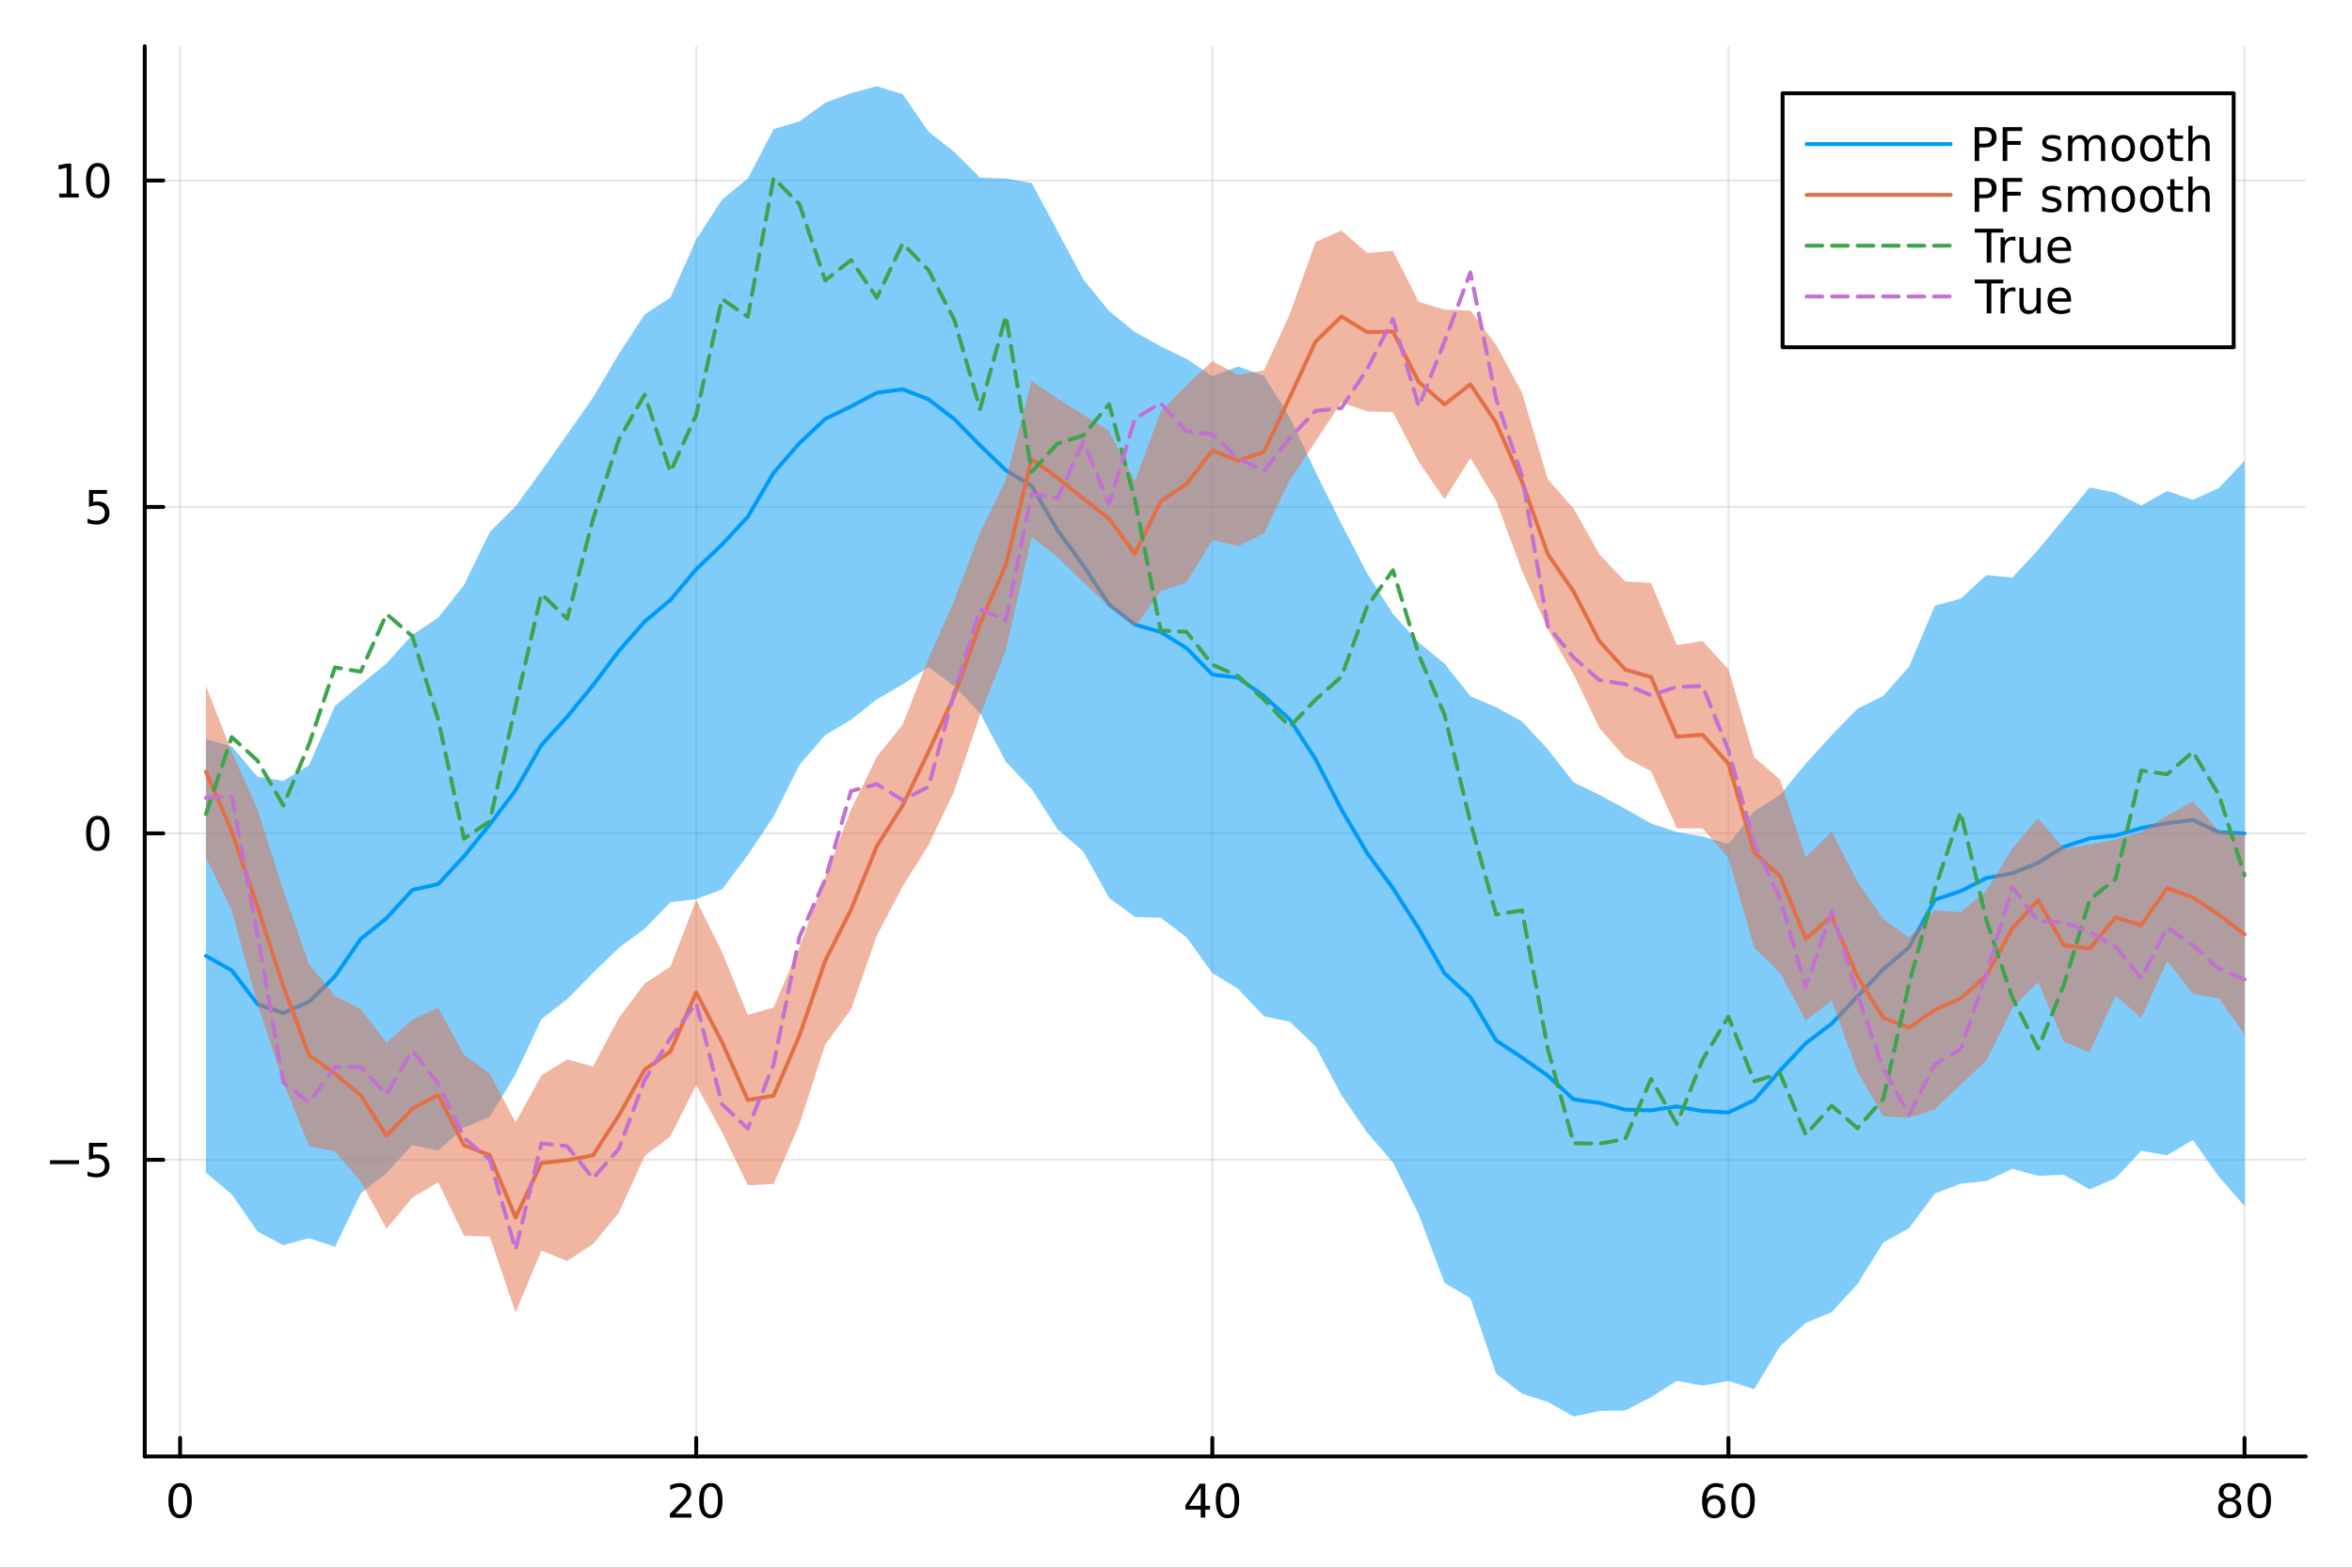 <?xml version="1.0" encoding="utf-8"?>
<svg xmlns="http://www.w3.org/2000/svg" xmlns:xlink="http://www.w3.org/1999/xlink" width="600" height="400" viewBox="0 0 2400 1600">
<rect x="0" y="0" width="2400" height="1600" fill="#333333" stroke="none"/>
<defs>
  <clipPath id="clip940">
    <rect x="0" y="0" width="2400" height="1600"/>
  </clipPath>
</defs>
<path clip-path="url(#clip940)" d="M0 1600 L2400 1600 L2400 0 L0 0  Z" fill="#ffffff" fill-rule="evenodd" fill-opacity="1"/>
<defs>
  <clipPath id="clip941">
    <rect x="480" y="0" width="1681" height="1600"/>
  </clipPath>
</defs>
<path clip-path="url(#clip940)" d="M147.709 1486.45 L2352.76 1486.45 L2352.76 47.244 L147.709 47.244  Z" fill="#ffffff" fill-rule="evenodd" fill-opacity="1"/>
<defs>
  <clipPath id="clip942">
    <rect x="147" y="47" width="2206" height="1440"/>
  </clipPath>
</defs>
<polyline clip-path="url(#clip942)" style="stroke:#000000; stroke-linecap:round; stroke-linejoin:round; stroke-width:2; stroke-opacity:0.1; fill:none" points="183.784,1486.45 183.784,47.244 "/>
<polyline clip-path="url(#clip942)" style="stroke:#000000; stroke-linecap:round; stroke-linejoin:round; stroke-width:2; stroke-opacity:0.1; fill:none" points="710.425,1486.45 710.425,47.244 "/>
<polyline clip-path="url(#clip942)" style="stroke:#000000; stroke-linecap:round; stroke-linejoin:round; stroke-width:2; stroke-opacity:0.1; fill:none" points="1237.07,1486.45 1237.07,47.244 "/>
<polyline clip-path="url(#clip942)" style="stroke:#000000; stroke-linecap:round; stroke-linejoin:round; stroke-width:2; stroke-opacity:0.1; fill:none" points="1763.71,1486.45 1763.71,47.244 "/>
<polyline clip-path="url(#clip942)" style="stroke:#000000; stroke-linecap:round; stroke-linejoin:round; stroke-width:2; stroke-opacity:0.1; fill:none" points="2290.35,1486.45 2290.35,47.244 "/>
<polyline clip-path="url(#clip942)" style="stroke:#000000; stroke-linecap:round; stroke-linejoin:round; stroke-width:2; stroke-opacity:0.1; fill:none" points="147.709,1183.7 2352.76,1183.7 "/>
<polyline clip-path="url(#clip942)" style="stroke:#000000; stroke-linecap:round; stroke-linejoin:round; stroke-width:2; stroke-opacity:0.1; fill:none" points="147.709,850.551 2352.76,850.551 "/>
<polyline clip-path="url(#clip942)" style="stroke:#000000; stroke-linecap:round; stroke-linejoin:round; stroke-width:2; stroke-opacity:0.1; fill:none" points="147.709,517.399 2352.76,517.399 "/>
<polyline clip-path="url(#clip942)" style="stroke:#000000; stroke-linecap:round; stroke-linejoin:round; stroke-width:2; stroke-opacity:0.1; fill:none" points="147.709,184.246 2352.76,184.246 "/>
<polyline clip-path="url(#clip940)" style="stroke:#000000; stroke-linecap:round; stroke-linejoin:round; stroke-width:4; stroke-opacity:1; fill:none" points="147.709,1486.45 2352.76,1486.45 "/>
<polyline clip-path="url(#clip940)" style="stroke:#000000; stroke-linecap:round; stroke-linejoin:round; stroke-width:4; stroke-opacity:1; fill:none" points="183.784,1486.45 183.784,1467.55 "/>
<polyline clip-path="url(#clip940)" style="stroke:#000000; stroke-linecap:round; stroke-linejoin:round; stroke-width:4; stroke-opacity:1; fill:none" points="710.425,1486.45 710.425,1467.55 "/>
<polyline clip-path="url(#clip940)" style="stroke:#000000; stroke-linecap:round; stroke-linejoin:round; stroke-width:4; stroke-opacity:1; fill:none" points="1237.07,1486.45 1237.07,1467.55 "/>
<polyline clip-path="url(#clip940)" style="stroke:#000000; stroke-linecap:round; stroke-linejoin:round; stroke-width:4; stroke-opacity:1; fill:none" points="1763.71,1486.45 1763.71,1467.55 "/>
<polyline clip-path="url(#clip940)" style="stroke:#000000; stroke-linecap:round; stroke-linejoin:round; stroke-width:4; stroke-opacity:1; fill:none" points="2290.35,1486.45 2290.35,1467.55 "/>
<path clip-path="url(#clip940)" d="M183.784 1517.37 Q180.173 1517.37 178.345 1520.93 Q176.539 1524.47 176.539 1531.6 Q176.539 1538.71 178.345 1542.27 Q180.173 1545.82 183.784 1545.82 Q187.419 1545.82 189.224 1542.27 Q191.053 1538.71 191.053 1531.6 Q191.053 1524.47 189.224 1520.93 Q187.419 1517.37 183.784 1517.37 M183.784 1513.66 Q189.594 1513.66 192.65 1518.27 Q195.729 1522.85 195.729 1531.6 Q195.729 1540.33 192.65 1544.94 Q189.594 1549.52 183.784 1549.52 Q177.974 1549.52 174.895 1544.94 Q171.84 1540.33 171.84 1531.6 Q171.84 1522.85 174.895 1518.27 Q177.974 1513.66 183.784 1513.66 Z" fill="#000000" fill-rule="nonzero" fill-opacity="1" /><path clip-path="url(#clip940)" d="M689.199 1544.91 L705.518 1544.91 L705.518 1548.85 L683.574 1548.85 L683.574 1544.91 Q686.236 1542.16 690.819 1537.53 Q695.426 1532.88 696.606 1531.53 Q698.851 1529.01 699.731 1527.27 Q700.634 1525.51 700.634 1523.82 Q700.634 1521.07 698.689 1519.33 Q696.768 1517.6 693.666 1517.6 Q691.467 1517.6 689.014 1518.36 Q686.583 1519.13 683.805 1520.68 L683.805 1515.95 Q686.629 1514.82 689.083 1514.24 Q691.537 1513.66 693.574 1513.66 Q698.944 1513.66 702.138 1516.35 Q705.333 1519.03 705.333 1523.52 Q705.333 1525.65 704.523 1527.57 Q703.736 1529.47 701.629 1532.07 Q701.051 1532.74 697.949 1535.95 Q694.847 1539.15 689.199 1544.91 Z" fill="#000000" fill-rule="nonzero" fill-opacity="1" /><path clip-path="url(#clip940)" d="M725.333 1517.37 Q721.722 1517.37 719.893 1520.93 Q718.087 1524.47 718.087 1531.6 Q718.087 1538.71 719.893 1542.27 Q721.722 1545.82 725.333 1545.82 Q728.967 1545.82 730.773 1542.27 Q732.601 1538.71 732.601 1531.6 Q732.601 1524.47 730.773 1520.93 Q728.967 1517.37 725.333 1517.37 M725.333 1513.66 Q731.143 1513.66 734.198 1518.27 Q737.277 1522.85 737.277 1531.6 Q737.277 1540.33 734.198 1544.94 Q731.143 1549.52 725.333 1549.52 Q719.523 1549.52 716.444 1544.94 Q713.388 1540.33 713.388 1531.6 Q713.388 1522.85 716.444 1518.27 Q719.523 1513.66 725.333 1513.66 Z" fill="#000000" fill-rule="nonzero" fill-opacity="1" /><path clip-path="url(#clip940)" d="M1225.24 1518.36 L1213.43 1536.81 L1225.24 1536.81 L1225.24 1518.36 M1224.01 1514.29 L1229.89 1514.29 L1229.89 1536.81 L1234.82 1536.81 L1234.82 1540.7 L1229.89 1540.7 L1229.89 1548.85 L1225.24 1548.85 L1225.24 1540.7 L1209.64 1540.7 L1209.64 1536.19 L1224.01 1514.29 Z" fill="#000000" fill-rule="nonzero" fill-opacity="1" /><path clip-path="url(#clip940)" d="M1252.55 1517.37 Q1248.94 1517.37 1247.11 1520.93 Q1245.31 1524.47 1245.31 1531.6 Q1245.31 1538.71 1247.11 1542.27 Q1248.94 1545.82 1252.55 1545.82 Q1256.19 1545.82 1257.99 1542.27 Q1259.82 1538.71 1259.82 1531.6 Q1259.82 1524.47 1257.99 1520.93 Q1256.19 1517.37 1252.55 1517.37 M1252.55 1513.66 Q1258.36 1513.66 1261.42 1518.27 Q1264.5 1522.85 1264.5 1531.6 Q1264.5 1540.33 1261.42 1544.94 Q1258.36 1549.52 1252.55 1549.52 Q1246.74 1549.52 1243.66 1544.94 Q1240.61 1540.33 1240.61 1531.6 Q1240.61 1522.85 1243.66 1518.27 Q1246.74 1513.66 1252.55 1513.66 Z" fill="#000000" fill-rule="nonzero" fill-opacity="1" /><path clip-path="url(#clip940)" d="M1749.11 1529.7 Q1745.96 1529.7 1744.11 1531.86 Q1742.28 1534.01 1742.28 1537.76 Q1742.28 1541.49 1744.11 1543.66 Q1745.96 1545.82 1749.11 1545.82 Q1752.26 1545.82 1754.09 1543.66 Q1755.94 1541.49 1755.94 1537.76 Q1755.94 1534.01 1754.09 1531.86 Q1752.26 1529.7 1749.11 1529.7 M1758.4 1515.05 L1758.4 1519.31 Q1756.64 1518.48 1754.83 1518.04 Q1753.05 1517.6 1751.29 1517.6 Q1746.66 1517.6 1744.21 1520.72 Q1741.78 1523.85 1741.43 1530.17 Q1742.79 1528.15 1744.85 1527.09 Q1746.91 1526 1749.39 1526 Q1754.6 1526 1757.61 1529.17 Q1760.64 1532.32 1760.64 1537.76 Q1760.64 1543.08 1757.49 1546.3 Q1754.34 1549.52 1749.11 1549.52 Q1743.12 1549.52 1739.95 1544.94 Q1736.78 1540.33 1736.78 1531.6 Q1736.78 1523.41 1740.66 1518.55 Q1744.55 1513.66 1751.1 1513.66 Q1752.86 1513.66 1754.65 1514.01 Q1756.45 1514.36 1758.4 1515.05 Z" fill="#000000" fill-rule="nonzero" fill-opacity="1" /><path clip-path="url(#clip940)" d="M1778.7 1517.37 Q1775.09 1517.37 1773.26 1520.93 Q1771.45 1524.47 1771.45 1531.6 Q1771.45 1538.71 1773.26 1542.27 Q1775.09 1545.82 1778.7 1545.82 Q1782.33 1545.82 1784.14 1542.27 Q1785.96 1538.71 1785.96 1531.6 Q1785.96 1524.47 1784.14 1520.93 Q1782.33 1517.37 1778.7 1517.37 M1778.7 1513.66 Q1784.51 1513.66 1787.56 1518.27 Q1790.64 1522.85 1790.64 1531.6 Q1790.64 1540.33 1787.56 1544.94 Q1784.51 1549.52 1778.7 1549.52 Q1772.89 1549.52 1769.81 1544.94 Q1766.75 1540.33 1766.75 1531.6 Q1766.75 1522.85 1769.81 1518.27 Q1772.89 1513.66 1778.7 1513.66 Z" fill="#000000" fill-rule="nonzero" fill-opacity="1" /><path clip-path="url(#clip940)" d="M2275.22 1532.44 Q2271.89 1532.44 2269.97 1534.22 Q2268.07 1536 2268.07 1539.13 Q2268.07 1542.25 2269.97 1544.03 Q2271.89 1545.82 2275.22 1545.82 Q2278.56 1545.82 2280.48 1544.03 Q2282.4 1542.23 2282.4 1539.13 Q2282.4 1536 2280.48 1534.22 Q2278.58 1532.44 2275.22 1532.44 M2270.55 1530.45 Q2267.54 1529.7 2265.85 1527.64 Q2264.18 1525.58 2264.18 1522.62 Q2264.18 1518.48 2267.12 1516.07 Q2270.08 1513.66 2275.22 1513.66 Q2280.38 1513.66 2283.32 1516.07 Q2286.26 1518.48 2286.26 1522.62 Q2286.26 1525.58 2284.57 1527.64 Q2282.91 1529.7 2279.92 1530.45 Q2283.3 1531.23 2285.18 1533.52 Q2287.07 1535.82 2287.07 1539.13 Q2287.07 1544.15 2283.99 1546.83 Q2280.94 1549.52 2275.22 1549.52 Q2269.5 1549.52 2266.43 1546.83 Q2263.37 1544.15 2263.37 1539.13 Q2263.37 1535.82 2265.27 1533.52 Q2267.17 1531.23 2270.55 1530.45 M2268.83 1523.06 Q2268.83 1525.75 2270.5 1527.25 Q2272.19 1528.76 2275.22 1528.76 Q2278.23 1528.76 2279.92 1527.25 Q2281.63 1525.75 2281.63 1523.06 Q2281.63 1520.38 2279.92 1518.87 Q2278.23 1517.37 2275.22 1517.37 Q2272.19 1517.37 2270.5 1518.87 Q2268.83 1520.38 2268.83 1523.06 Z" fill="#000000" fill-rule="nonzero" fill-opacity="1" /><path clip-path="url(#clip940)" d="M2305.38 1517.37 Q2301.77 1517.37 2299.94 1520.93 Q2298.14 1524.47 2298.14 1531.6 Q2298.14 1538.71 2299.94 1542.27 Q2301.77 1545.82 2305.38 1545.82 Q2309.02 1545.82 2310.82 1542.27 Q2312.65 1538.71 2312.65 1531.6 Q2312.65 1524.47 2310.82 1520.93 Q2309.02 1517.37 2305.38 1517.37 M2305.38 1513.66 Q2311.19 1513.66 2314.25 1518.27 Q2317.33 1522.85 2317.33 1531.6 Q2317.33 1540.33 2314.25 1544.94 Q2311.19 1549.52 2305.38 1549.52 Q2299.57 1549.52 2296.49 1544.94 Q2293.44 1540.33 2293.44 1531.6 Q2293.44 1522.85 2296.49 1518.27 Q2299.57 1513.66 2305.38 1513.66 Z" fill="#000000" fill-rule="nonzero" fill-opacity="1" /><polyline clip-path="url(#clip940)" style="stroke:#000000; stroke-linecap:round; stroke-linejoin:round; stroke-width:4; stroke-opacity:1; fill:none" points="147.709,1486.45 147.709,47.244 "/>
<polyline clip-path="url(#clip940)" style="stroke:#000000; stroke-linecap:round; stroke-linejoin:round; stroke-width:4; stroke-opacity:1; fill:none" points="147.709,1183.7 166.607,1183.7 "/>
<polyline clip-path="url(#clip940)" style="stroke:#000000; stroke-linecap:round; stroke-linejoin:round; stroke-width:4; stroke-opacity:1; fill:none" points="147.709,850.551 166.607,850.551 "/>
<polyline clip-path="url(#clip940)" style="stroke:#000000; stroke-linecap:round; stroke-linejoin:round; stroke-width:4; stroke-opacity:1; fill:none" points="147.709,517.399 166.607,517.399 "/>
<polyline clip-path="url(#clip940)" style="stroke:#000000; stroke-linecap:round; stroke-linejoin:round; stroke-width:4; stroke-opacity:1; fill:none" points="147.709,184.246 166.607,184.246 "/>
<path clip-path="url(#clip940)" d="M50.992 1184.15 L80.668 1184.15 L80.668 1188.09 L50.992 1188.09 L50.992 1184.15 Z" fill="#000000" fill-rule="nonzero" fill-opacity="1" /><path clip-path="url(#clip940)" d="M90.807 1166.42 L109.163 1166.42 L109.163 1170.36 L95.089 1170.36 L95.089 1178.83 Q96.108 1178.48 97.126 1178.32 Q98.145 1178.14 99.163 1178.14 Q104.95 1178.14 108.33 1181.31 Q111.709 1184.48 111.709 1189.89 Q111.709 1195.47 108.237 1198.58 Q104.765 1201.65 98.446 1201.65 Q96.27 1201.65 94.001 1201.28 Q91.756 1200.91 89.348 1200.17 L89.348 1195.47 Q91.432 1196.61 93.654 1197.16 Q95.876 1197.72 98.353 1197.72 Q102.358 1197.72 104.696 1195.61 Q107.033 1193.51 107.033 1189.89 Q107.033 1186.28 104.696 1184.18 Q102.358 1182.07 98.353 1182.07 Q96.478 1182.07 94.603 1182.49 Q92.751 1182.9 90.807 1183.78 L90.807 1166.42 Z" fill="#000000" fill-rule="nonzero" fill-opacity="1" /><path clip-path="url(#clip940)" d="M99.765 836.349 Q96.154 836.349 94.325 839.914 Q92.52 843.456 92.52 850.585 Q92.52 857.692 94.325 861.257 Q96.154 864.798 99.765 864.798 Q103.399 864.798 105.205 861.257 Q107.033 857.692 107.033 850.585 Q107.033 843.456 105.205 839.914 Q103.399 836.349 99.765 836.349 M99.765 832.646 Q105.575 832.646 108.631 837.252 Q111.709 841.835 111.709 850.585 Q111.709 859.312 108.631 863.919 Q105.575 868.502 99.765 868.502 Q93.955 868.502 90.876 863.919 Q87.821 859.312 87.821 850.585 Q87.821 841.835 90.876 837.252 Q93.955 832.646 99.765 832.646 Z" fill="#000000" fill-rule="nonzero" fill-opacity="1" /><path clip-path="url(#clip940)" d="M90.807 500.119 L109.163 500.119 L109.163 504.054 L95.089 504.054 L95.089 512.526 Q96.108 512.179 97.126 512.017 Q98.145 511.831 99.163 511.831 Q104.95 511.831 108.33 515.003 Q111.709 518.174 111.709 523.591 Q111.709 529.169 108.237 532.271 Q104.765 535.35 98.446 535.35 Q96.27 535.35 94.001 534.98 Q91.756 534.609 89.348 533.868 L89.348 529.169 Q91.432 530.304 93.654 530.859 Q95.876 531.415 98.353 531.415 Q102.358 531.415 104.696 529.308 Q107.033 527.202 107.033 523.591 Q107.033 519.98 104.696 517.873 Q102.358 515.767 98.353 515.767 Q96.478 515.767 94.603 516.183 Q92.751 516.6 90.807 517.48 L90.807 500.119 Z" fill="#000000" fill-rule="nonzero" fill-opacity="1" /><path clip-path="url(#clip940)" d="M60.413 197.591 L68.052 197.591 L68.052 171.226 L59.742 172.892 L59.742 168.633 L68.006 166.966 L72.682 166.966 L72.682 197.591 L80.321 197.591 L80.321 201.526 L60.413 201.526 L60.413 197.591 Z" fill="#000000" fill-rule="nonzero" fill-opacity="1" /><path clip-path="url(#clip940)" d="M99.765 170.045 Q96.154 170.045 94.325 173.61 Q92.52 177.152 92.52 184.281 Q92.52 191.388 94.325 194.952 Q96.154 198.494 99.765 198.494 Q103.399 198.494 105.205 194.952 Q107.033 191.388 107.033 184.281 Q107.033 177.152 105.205 173.61 Q103.399 170.045 99.765 170.045 M99.765 166.341 Q105.575 166.341 108.631 170.948 Q111.709 175.531 111.709 184.281 Q111.709 193.008 108.631 197.614 Q105.575 202.198 99.765 202.198 Q93.955 202.198 90.876 197.614 Q87.821 193.008 87.821 184.281 Q87.821 175.531 90.876 170.948 Q93.955 166.341 99.765 166.341 Z" fill="#000000" fill-rule="nonzero" fill-opacity="1" /><path clip-path="url(#clip942)" d="M210.116 1196.8 L236.448 1218.98 L262.78 1256.91 L289.113 1270.86 L315.445 1263.64 L341.777 1272.57 L368.109 1218.09 L394.441 1197.23 L420.773 1168.55 L447.105 1174.3 L473.437 1150.86 L499.769 1139.85 L526.101 1096.38 L552.433 1040.2 L578.765 1019.76 L605.097 992.958 L631.429 967.423 L657.761 947.899 L684.093 920.813 L710.425 917.621 L736.758 907.732 L763.09 872.66 L789.422 833.301 L815.754 780.624 L842.086 750.232 L868.418 734.514 L894.75 713.736 L921.082 698.505 L947.414 680.816 L973.746 700.381 L1000.08 727.836 L1026.41 777.574 L1052.74 805.223 L1079.07 846.28 L1105.41 869.106 L1131.74 916.458 L1158.07 935.845 L1184.4 936.656 L1210.73 956.664 L1237.07 993.075 L1263.4 1009.4 L1289.73 1037.25 L1316.06 1042.81 L1342.39 1067.94 L1368.73 1117.59 L1395.06 1155.98 L1421.39 1186.45 L1447.72 1239.62 L1474.06 1309.48 L1500.39 1324.87 L1526.72 1402.07 L1553.05 1422.42 L1579.38 1430.86 L1605.72 1445.72 L1632.05 1440.07 L1658.38 1439.55 L1684.71 1425.98 L1711.04 1409.32 L1737.38 1414.2 L1763.71 1409.38 L1790.04 1417.85 L1816.37 1374 L1842.7 1350.14 L1869.04 1339.21 L1895.37 1310.5 L1921.7 1268.11 L1948.03 1253.36 L1974.36 1218.15 L2000.7 1208.07 L2027.03 1205.32 L2053.36 1192.91 L2079.69 1200.03 L2106.02 1199.1 L2132.36 1213.9 L2158.69 1202.51 L2185.02 1174.55 L2211.35 1179.05 L2237.68 1163.52 L2264.02 1200.75 L2290.35 1230.99 L2290.35 470.19 L2264.02 498.153 L2237.68 510.111 L2211.35 501.081 L2185.02 515.819 L2158.69 502.996 L2132.36 497.388 L2106.02 529.289 L2079.69 561.173 L2053.36 589.609 L2027.03 586.868 L2000.7 610.962 L1974.36 618.187 L1948.03 680.323 L1921.7 710.224 L1895.37 723.329 L1869.04 750.329 L1842.7 779.258 L1816.37 811.289 L1790.04 827.683 L1763.71 861.465 L1737.38 853.709 L1711.04 849.225 L1684.71 840.426 L1658.38 825.488 L1632.05 811.323 L1605.72 798.364 L1579.38 764.683 L1553.05 736.346 L1526.72 721.807 L1500.39 710.497 L1474.06 677.387 L1447.72 655.736 L1421.39 626.634 L1395.06 585.139 L1368.73 534.56 L1342.39 481.723 L1316.06 425.777 L1289.73 383.662 L1263.4 373.998 L1237.07 383.757 L1210.73 366.333 L1184.4 353.444 L1158.07 338.926 L1131.74 317.397 L1105.41 285.121 L1079.07 235.853 L1052.74 186.733 L1026.41 182.309 L1000.08 181.288 L973.746 155.074 L947.414 134.342 L921.082 96.146 L894.75 87.976 L868.418 95.067 L842.086 104.797 L815.754 123.866 L789.422 131.766 L763.09 182.159 L736.758 203.683 L710.425 244.294 L684.093 303.726 L657.761 320.927 L631.429 361.306 L605.097 405.709 L578.765 443.269 L552.433 480.646 L526.101 516.738 L499.769 543.054 L473.437 597.149 L447.105 630.428 L420.773 647.917 L394.441 677.048 L368.109 698.548 L341.777 720.441 L315.445 780.91 L289.113 796.985 L262.78 792.838 L236.448 761.787 L210.116 754.407  Z" fill="#009af9" fill-rule="evenodd" fill-opacity="0.5"/>
<polyline clip-path="url(#clip942)" style="stroke:#009af9; stroke-linecap:round; stroke-linejoin:round; stroke-width:4; stroke-opacity:1; fill:none" points="210.116,975.604 236.448,990.382 262.78,1024.87 289.113,1033.92 315.445,1022.28 341.777,996.508 368.109,958.32 394.441,937.141 420.773,908.234 447.105,902.363 473.437,874.005 499.769,841.453 526.101,806.558 552.433,760.422 578.765,731.517 605.097,699.333 631.429,664.364 657.761,634.413 684.093,612.269 710.425,580.958 736.758,555.707 763.09,527.41 789.422,482.533 815.754,452.245 842.086,427.515 868.418,414.79 894.75,400.856 921.082,397.326 947.414,407.579 973.746,427.727 1000.08,454.562 1026.41,479.942 1052.74,495.978 1079.07,541.067 1105.41,577.113 1131.74,616.928 1158.07,637.386 1184.4,645.05 1210.73,661.498 1237.07,688.416 1263.4,691.697 1289.73,710.454 1316.06,734.293 1342.39,774.829 1368.73,826.073 1395.06,870.56 1421.39,906.542 1447.72,947.676 1474.06,993.435 1500.39,1017.68 1526.72,1061.94 1553.05,1079.38 1579.38,1097.77 1605.72,1122.04 1632.05,1125.7 1658.38,1132.52 1684.71,1133.2 1711.04,1129.27 1737.38,1133.95 1763.71,1135.42 1790.04,1122.77 1816.37,1092.65 1842.7,1064.7 1869.04,1044.77 1895.37,1016.92 1921.7,989.167 1948.03,966.844 1974.36,918.168 2000.7,909.518 2027.03,896.097 2053.36,891.261 2079.69,880.599 2106.02,864.195 2132.36,855.642 2158.69,852.754 2185.02,845.182 2211.35,840.068 2237.68,836.816 2264.02,849.449 2290.35,850.591 "/>
<path clip-path="url(#clip942)" d="M210.116 874.925 L236.448 929.346 L262.78 1025.06 L289.113 1104.65 L315.445 1169.75 L341.777 1175 L368.109 1205.99 L394.441 1254.03 L420.773 1222.36 L447.105 1206.65 L473.437 1261.17 L499.769 1262.15 L526.101 1339.54 L552.433 1276.44 L578.765 1287.01 L605.097 1269.62 L631.429 1237.78 L657.761 1179.85 L684.093 1159.88 L710.425 1107.38 L736.758 1155.57 L763.09 1209.67 L789.422 1208.39 L815.754 1147.19 L842.086 1066.12 L868.418 1030.24 L894.75 954.774 L921.082 904.67 L947.414 862.642 L973.746 807.391 L1000.08 729.545 L1026.41 663.376 L1052.74 548.002 L1079.07 568.579 L1105.41 594.507 L1131.74 618.848 L1158.07 639.651 L1184.4 603.428 L1210.73 594.523 L1237.07 551.028 L1263.4 557.553 L1289.73 544.534 L1316.06 490.263 L1342.39 450.563 L1368.73 410.636 L1395.06 419.888 L1421.39 420.683 L1447.72 471.504 L1474.06 509.625 L1500.39 467.432 L1526.72 511.256 L1553.05 582.51 L1579.38 642.077 L1605.72 688.418 L1632.05 743.023 L1658.38 773.24 L1684.71 787.058 L1711.04 845.334 L1737.38 845.459 L1763.71 875.672 L1790.04 967.366 L1816.37 992.817 L1842.7 1041.48 L1869.04 1021.28 L1895.37 1093.67 L1921.7 1139.4 L1948.03 1140.84 L1974.36 1132.2 L2000.7 1106.96 L2027.03 1082.35 L2053.36 1028.93 L2079.69 1002.45 L2106.02 1063.26 L2132.36 1074.17 L2158.69 1016.15 L2185.02 1039.2 L2211.35 980.546 L2237.68 1014.31 L2264.02 1018.9 L2290.35 1055.69 L2290.35 851.53 L2264.02 847.992 L2237.68 817.69 L2211.35 832.215 L2185.02 849.159 L2158.69 856.628 L2132.36 861.971 L2106.02 866.244 L2079.69 835.168 L2053.36 865.939 L2027.03 908.94 L2000.7 931.014 L1974.36 929.038 L1948.03 956.887 L1921.7 938.043 L1895.37 899.81 L1869.04 848.683 L1842.7 875.027 L1816.37 795.754 L1790.04 772.876 L1763.71 683.221 L1737.38 654.32 L1711.04 658.372 L1684.71 594.842 L1658.38 593.571 L1632.05 565.729 L1605.72 519.039 L1579.38 489.05 L1553.05 400.661 L1526.72 352.157 L1500.39 316.996 L1474.06 315.953 L1447.72 308.153 L1421.39 256.062 L1395.06 258.164 L1368.73 235.321 L1342.39 246.92 L1316.06 320.796 L1289.73 377.932 L1263.4 382.744 L1237.07 368.445 L1210.73 393.044 L1184.4 419.866 L1158.07 491.163 L1131.74 439.864 L1105.41 423.179 L1079.07 406.706 L1052.74 388.819 L1026.41 489.429 L1000.08 543.522 L973.746 612.56 L947.414 672.031 L921.082 739.506 L894.75 772.333 L868.418 826.175 L842.086 895.037 L815.754 966.516 L789.422 1028.14 L763.09 1035.85 L736.758 971.636 L710.425 918.468 L684.093 986.566 L657.761 1003.79 L631.429 1039.12 L605.097 1088.61 L578.765 1081.2 L552.433 1097.6 L526.101 1145.57 L499.769 1095.85 L473.437 1076.58 L447.105 1028.48 L420.773 1040.62 L394.441 1064.19 L368.109 1029.72 L341.777 1016.59 L315.445 984.16 L289.113 908.68 L262.78 825.957 L236.448 767.579 L210.116 700  Z" fill="#e26f46" fill-rule="evenodd" fill-opacity="0.5"/>
<polyline clip-path="url(#clip942)" style="stroke:#e26f46; stroke-linecap:round; stroke-linejoin:round; stroke-width:4; stroke-opacity:1; fill:none" points="210.116,787.463 236.448,848.462 262.78,925.51 289.113,1006.67 315.445,1076.95 341.777,1095.79 368.109,1117.86 394.441,1159.11 420.773,1131.49 447.105,1117.56 473.437,1168.87 499.769,1179 526.101,1242.56 552.433,1187.02 578.765,1184.1 605.097,1179.12 631.429,1138.45 657.761,1091.82 684.093,1073.22 710.425,1012.92 736.758,1063.6 763.09,1122.76 789.422,1118.27 815.754,1056.86 842.086,980.577 868.418,928.205 894.75,863.554 921.082,822.088 947.414,767.337 973.746,709.976 1000.08,636.534 1026.41,576.402 1052.74,468.411 1079.07,487.643 1105.41,508.843 1131.74,529.356 1158.07,565.407 1184.4,511.647 1210.73,493.783 1237.07,459.737 1263.4,470.148 1289.73,461.233 1316.06,405.53 1342.39,348.742 1368.73,322.978 1395.06,339.026 1421.39,338.372 1447.72,389.829 1474.06,412.789 1500.39,392.214 1526.72,431.706 1553.05,491.585 1579.38,565.563 1605.72,603.729 1632.05,654.376 1658.38,683.405 1684.71,690.95 1711.04,751.853 1737.38,749.889 1763.71,779.447 1790.04,870.121 1816.37,894.286 1842.7,958.254 1869.04,934.982 1895.37,996.742 1921.7,1038.72 1948.03,1048.86 1974.36,1030.62 2000.7,1018.99 2027.03,995.645 2053.36,947.435 2079.69,918.81 2106.02,964.754 2132.36,968.07 2158.69,936.388 2185.02,944.178 2211.35,906.381 2237.68,915.999 2264.02,933.446 2290.35,953.608 "/>
<polyline clip-path="url(#clip942)" style="stroke:#3da44d; stroke-linecap:round; stroke-linejoin:round; stroke-width:4; stroke-opacity:1; fill:none" stroke-dasharray="16, 10" points="210.116,830.868 236.448,752.291 262.78,776.329 289.113,822.07 315.445,759.318 341.777,681.228 368.109,685.49 394.441,626.609 420.773,649.422 447.105,734.261 473.437,856.013 499.769,838.162 526.101,720.384 552.433,606.029 578.765,631.54 605.097,530.082 631.429,448.731 657.761,402.771 684.093,481.633 710.425,423.307 736.758,305.153 763.09,323.344 789.422,181.709 815.754,208.457 842.086,286.275 868.418,265.446 894.75,303.86 921.082,248.479 947.414,275.554 973.746,326.368 1000.08,417.383 1026.41,322.264 1052.74,481.447 1079.07,452.704 1105.41,444.432 1131.74,412.466 1158.07,510.08 1184.4,643.538 1210.73,644.819 1237.07,678.343 1263.4,689.965 1289.73,714.039 1316.06,741.624 1342.39,714.069 1368.73,690.741 1395.06,618.845 1421.39,581.953 1447.72,668.231 1474.06,729.533 1500.39,839.056 1526.72,933.449 1553.05,929.098 1579.38,1070.46 1605.72,1166.74 1632.05,1167.22 1658.38,1162.53 1684.71,1101.11 1711.04,1147.24 1737.38,1081.44 1763.71,1037.68 1790.04,1103.63 1816.37,1095.49 1842.7,1158.05 1869.04,1128.39 1895.37,1151.42 1921.7,1121.55 1948.03,1004.24 1974.36,907.33 2000.7,828.747 2027.03,939.63 2053.36,1018.15 2079.69,1070.25 2106.02,1005.02 2132.36,918.243 2158.69,897.077 2185.02,786.365 2211.35,790.2 2237.68,767.291 2264.02,811 2290.35,893.318 "/>
<polyline clip-path="url(#clip942)" style="stroke:#c271d2; stroke-linecap:round; stroke-linejoin:round; stroke-width:4; stroke-opacity:1; fill:none" stroke-dasharray="16, 10" points="210.116,814.315 236.448,812.271 262.78,954.547 289.113,1104.73 315.445,1125.15 341.777,1089.26 368.109,1089.22 394.441,1116.76 420.773,1072.34 447.105,1105.77 473.437,1161.29 499.769,1183.58 526.101,1275.43 552.433,1166.9 578.765,1169.83 605.097,1202.66 631.429,1172.57 657.761,1102.26 684.093,1059.48 710.425,1023.6 736.758,1127.01 763.09,1151.84 789.422,1086.14 815.754,956.23 842.086,897.503 868.418,807.304 894.75,800.267 921.082,816.601 947.414,802.983 973.746,706.922 1000.08,621.804 1026.41,632.783 1052.74,504.055 1079.07,508.608 1105.41,450.478 1131.74,514.413 1158.07,427.341 1184.4,411.332 1210.73,440.367 1237.07,443.146 1263.4,467.767 1289.73,480.556 1316.06,447.151 1342.39,419.376 1368.73,416.466 1395.06,376.78 1421.39,325.584 1447.72,414.86 1474.06,348.443 1500.39,278.041 1526.72,407.363 1553.05,485.633 1579.38,639.052 1605.72,670.979 1632.05,694.116 1658.38,698.309 1684.71,709.604 1711.04,701.06 1737.38,700.082 1763.71,765.788 1790.04,860.657 1816.37,917.109 1842.7,1007.88 1869.04,930.119 1895.37,1014.88 1921.7,1090.51 1948.03,1137.94 1974.36,1086.02 2000.7,1070.87 2027.03,994.129 2053.36,905.336 2079.69,940.245 2106.02,941.233 2132.36,951.168 2158.69,966.075 2185.02,998.399 2211.35,946.458 2237.68,964.599 2264.02,988.614 2290.35,999.548 "/>
<path clip-path="url(#clip940)" d="M1818.98 354.418 L2279.25 354.418 L2279.25 95.218 L1818.98 95.218  Z" fill="#ffffff" fill-rule="evenodd" fill-opacity="1"/>
<polyline clip-path="url(#clip940)" style="stroke:#000000; stroke-linecap:round; stroke-linejoin:round; stroke-width:4; stroke-opacity:1; fill:none" points="1818.98,354.418 2279.25,354.418 2279.25,95.218 1818.98,95.218 1818.98,354.418 "/>
<polyline clip-path="url(#clip940)" style="stroke:#009af9; stroke-linecap:round; stroke-linejoin:round; stroke-width:4; stroke-opacity:1; fill:none" points="1843.48,147.058 1990.49,147.058 "/>
<path clip-path="url(#clip940)" d="M2019.66 133.62 L2019.66 146.606 L2025.54 146.606 Q2028.81 146.606 2030.59 144.916 Q2032.37 143.227 2032.37 140.102 Q2032.37 137 2030.59 135.31 Q2028.81 133.62 2025.54 133.62 L2019.66 133.62 M2014.99 129.778 L2025.54 129.778 Q2031.35 129.778 2034.32 132.416 Q2037.3 135.032 2037.3 140.102 Q2037.3 145.217 2034.32 147.833 Q2031.35 150.449 2025.54 150.449 L2019.66 150.449 L2019.66 164.338 L2014.99 164.338 L2014.99 129.778 Z" fill="#000000" fill-rule="nonzero" fill-opacity="1" /><path clip-path="url(#clip940)" d="M2043.57 129.778 L2063.44 129.778 L2063.44 133.713 L2048.25 133.713 L2048.25 143.898 L2061.95 143.898 L2061.95 147.833 L2048.25 147.833 L2048.25 164.338 L2043.57 164.338 L2043.57 129.778 Z" fill="#000000" fill-rule="nonzero" fill-opacity="1" /><path clip-path="url(#clip940)" d="M2102.25 139.176 L2102.25 143.203 Q2100.45 142.277 2098.5 141.815 Q2096.56 141.352 2094.48 141.352 Q2091.31 141.352 2089.71 142.324 Q2088.13 143.296 2088.13 145.24 Q2088.13 146.722 2089.27 147.578 Q2090.4 148.412 2093.83 149.176 L2095.29 149.5 Q2099.82 150.472 2101.72 152.254 Q2103.64 154.014 2103.64 157.185 Q2103.64 160.796 2100.77 162.902 Q2097.93 165.009 2092.93 165.009 Q2090.84 165.009 2088.57 164.592 Q2086.33 164.199 2083.83 163.388 L2083.83 158.99 Q2086.19 160.217 2088.48 160.842 Q2090.77 161.444 2093.02 161.444 Q2096.03 161.444 2097.65 160.426 Q2099.27 159.384 2099.27 157.509 Q2099.27 155.773 2098.09 154.847 Q2096.93 153.921 2092.97 153.064 L2091.49 152.717 Q2087.53 151.884 2085.77 150.171 Q2084.01 148.435 2084.01 145.426 Q2084.01 141.768 2086.61 139.778 Q2089.2 137.787 2093.97 137.787 Q2096.33 137.787 2098.41 138.134 Q2100.5 138.481 2102.25 139.176 Z" fill="#000000" fill-rule="nonzero" fill-opacity="1" /><path clip-path="url(#clip940)" d="M2130.61 143.389 Q2132.21 140.518 2134.43 139.153 Q2136.65 137.787 2139.66 137.787 Q2143.71 137.787 2145.91 140.634 Q2148.11 143.458 2148.11 148.689 L2148.11 164.338 L2143.83 164.338 L2143.83 148.828 Q2143.83 145.102 2142.51 143.296 Q2141.19 141.49 2138.48 141.49 Q2135.17 141.49 2133.25 143.69 Q2131.33 145.889 2131.33 149.685 L2131.33 164.338 L2127.05 164.338 L2127.05 148.828 Q2127.05 145.078 2125.73 143.296 Q2124.41 141.49 2121.65 141.49 Q2118.39 141.49 2116.47 143.713 Q2114.55 145.912 2114.55 149.685 L2114.55 164.338 L2110.26 164.338 L2110.26 138.412 L2114.55 138.412 L2114.55 142.44 Q2116 140.055 2118.04 138.921 Q2120.08 137.787 2122.88 137.787 Q2125.7 137.787 2127.67 139.222 Q2129.66 140.657 2130.61 143.389 Z" fill="#000000" fill-rule="nonzero" fill-opacity="1" /><path clip-path="url(#clip940)" d="M2166.65 141.398 Q2163.23 141.398 2161.24 144.083 Q2159.25 146.745 2159.25 151.398 Q2159.25 156.051 2161.21 158.736 Q2163.2 161.398 2166.65 161.398 Q2170.06 161.398 2172.05 158.713 Q2174.04 156.027 2174.04 151.398 Q2174.04 146.791 2172.05 144.106 Q2170.06 141.398 2166.65 141.398 M2166.65 137.787 Q2172.21 137.787 2175.38 141.398 Q2178.55 145.009 2178.55 151.398 Q2178.55 157.764 2175.38 161.398 Q2172.21 165.009 2166.65 165.009 Q2161.07 165.009 2157.9 161.398 Q2154.75 157.764 2154.75 151.398 Q2154.75 145.009 2157.9 141.398 Q2161.07 137.787 2166.65 137.787 Z" fill="#000000" fill-rule="nonzero" fill-opacity="1" /><path clip-path="url(#clip940)" d="M2195.66 141.398 Q2192.23 141.398 2190.24 144.083 Q2188.25 146.745 2188.25 151.398 Q2188.25 156.051 2190.22 158.736 Q2192.21 161.398 2195.66 161.398 Q2199.06 161.398 2201.05 158.713 Q2203.04 156.027 2203.04 151.398 Q2203.04 146.791 2201.05 144.106 Q2199.06 141.398 2195.66 141.398 M2195.66 137.787 Q2201.21 137.787 2204.38 141.398 Q2207.56 145.009 2207.56 151.398 Q2207.56 157.764 2204.38 161.398 Q2201.21 165.009 2195.66 165.009 Q2190.08 165.009 2186.91 161.398 Q2183.76 157.764 2183.76 151.398 Q2183.76 145.009 2186.91 141.398 Q2190.08 137.787 2195.66 137.787 Z" fill="#000000" fill-rule="nonzero" fill-opacity="1" /><path clip-path="url(#clip940)" d="M2218.83 131.051 L2218.83 138.412 L2227.6 138.412 L2227.6 141.722 L2218.83 141.722 L2218.83 155.796 Q2218.83 158.967 2219.68 159.87 Q2220.56 160.773 2223.23 160.773 L2227.6 160.773 L2227.6 164.338 L2223.23 164.338 Q2218.3 164.338 2216.42 162.509 Q2214.55 160.657 2214.55 155.796 L2214.55 141.722 L2211.42 141.722 L2211.42 138.412 L2214.55 138.412 L2214.55 131.051 L2218.83 131.051 Z" fill="#000000" fill-rule="nonzero" fill-opacity="1" /><path clip-path="url(#clip940)" d="M2254.75 148.689 L2254.75 164.338 L2250.49 164.338 L2250.49 148.828 Q2250.49 145.148 2249.06 143.319 Q2247.62 141.49 2244.75 141.49 Q2241.3 141.49 2239.31 143.69 Q2237.32 145.889 2237.32 149.685 L2237.32 164.338 L2233.04 164.338 L2233.04 128.319 L2237.32 128.319 L2237.32 142.44 Q2238.85 140.102 2240.91 138.944 Q2242.99 137.787 2245.7 137.787 Q2250.17 137.787 2252.46 140.565 Q2254.75 143.319 2254.75 148.689 Z" fill="#000000" fill-rule="nonzero" fill-opacity="1" /><polyline clip-path="url(#clip940)" style="stroke:#e26f46; stroke-linecap:round; stroke-linejoin:round; stroke-width:4; stroke-opacity:1; fill:none" points="1843.48,198.898 1990.49,198.898 "/>
<path clip-path="url(#clip940)" d="M2019.66 185.46 L2019.66 198.446 L2025.54 198.446 Q2028.81 198.446 2030.59 196.756 Q2032.37 195.067 2032.37 191.942 Q2032.37 188.84 2030.59 187.15 Q2028.81 185.46 2025.54 185.46 L2019.66 185.46 M2014.99 181.618 L2025.54 181.618 Q2031.35 181.618 2034.32 184.256 Q2037.3 186.872 2037.3 191.942 Q2037.3 197.057 2034.32 199.673 Q2031.35 202.289 2025.54 202.289 L2019.66 202.289 L2019.66 216.178 L2014.99 216.178 L2014.99 181.618 Z" fill="#000000" fill-rule="nonzero" fill-opacity="1" /><path clip-path="url(#clip940)" d="M2043.57 181.618 L2063.44 181.618 L2063.44 185.553 L2048.25 185.553 L2048.25 195.738 L2061.95 195.738 L2061.95 199.673 L2048.25 199.673 L2048.25 216.178 L2043.57 216.178 L2043.57 181.618 Z" fill="#000000" fill-rule="nonzero" fill-opacity="1" /><path clip-path="url(#clip940)" d="M2102.25 191.016 L2102.25 195.043 Q2100.45 194.117 2098.5 193.655 Q2096.56 193.192 2094.48 193.192 Q2091.31 193.192 2089.71 194.164 Q2088.13 195.136 2088.13 197.08 Q2088.13 198.562 2089.27 199.418 Q2090.4 200.252 2093.83 201.016 L2095.29 201.34 Q2099.82 202.312 2101.72 204.094 Q2103.64 205.854 2103.64 209.025 Q2103.64 212.636 2100.77 214.742 Q2097.93 216.849 2092.93 216.849 Q2090.84 216.849 2088.57 216.432 Q2086.33 216.039 2083.83 215.228 L2083.83 210.83 Q2086.19 212.057 2088.48 212.682 Q2090.77 213.284 2093.02 213.284 Q2096.03 213.284 2097.65 212.266 Q2099.27 211.224 2099.27 209.349 Q2099.27 207.613 2098.09 206.687 Q2096.93 205.761 2092.97 204.904 L2091.49 204.557 Q2087.53 203.724 2085.77 202.011 Q2084.01 200.275 2084.01 197.266 Q2084.01 193.608 2086.61 191.618 Q2089.2 189.627 2093.97 189.627 Q2096.33 189.627 2098.41 189.974 Q2100.5 190.321 2102.25 191.016 Z" fill="#000000" fill-rule="nonzero" fill-opacity="1" /><path clip-path="url(#clip940)" d="M2130.61 195.229 Q2132.21 192.358 2134.43 190.993 Q2136.65 189.627 2139.66 189.627 Q2143.71 189.627 2145.91 192.474 Q2148.11 195.298 2148.11 200.529 L2148.11 216.178 L2143.83 216.178 L2143.83 200.668 Q2143.83 196.942 2142.51 195.136 Q2141.19 193.33 2138.48 193.33 Q2135.17 193.33 2133.25 195.53 Q2131.33 197.729 2131.33 201.525 L2131.33 216.178 L2127.05 216.178 L2127.05 200.668 Q2127.05 196.918 2125.73 195.136 Q2124.41 193.33 2121.65 193.33 Q2118.39 193.33 2116.47 195.553 Q2114.55 197.752 2114.55 201.525 L2114.55 216.178 L2110.26 216.178 L2110.26 190.252 L2114.55 190.252 L2114.55 194.28 Q2116 191.895 2118.04 190.761 Q2120.08 189.627 2122.88 189.627 Q2125.7 189.627 2127.67 191.062 Q2129.66 192.497 2130.61 195.229 Z" fill="#000000" fill-rule="nonzero" fill-opacity="1" /><path clip-path="url(#clip940)" d="M2166.65 193.238 Q2163.23 193.238 2161.24 195.923 Q2159.25 198.585 2159.25 203.238 Q2159.25 207.891 2161.21 210.576 Q2163.2 213.238 2166.65 213.238 Q2170.06 213.238 2172.05 210.553 Q2174.04 207.867 2174.04 203.238 Q2174.04 198.631 2172.05 195.946 Q2170.06 193.238 2166.65 193.238 M2166.65 189.627 Q2172.21 189.627 2175.38 193.238 Q2178.55 196.849 2178.55 203.238 Q2178.55 209.604 2175.38 213.238 Q2172.21 216.849 2166.65 216.849 Q2161.07 216.849 2157.9 213.238 Q2154.75 209.604 2154.75 203.238 Q2154.75 196.849 2157.9 193.238 Q2161.07 189.627 2166.65 189.627 Z" fill="#000000" fill-rule="nonzero" fill-opacity="1" /><path clip-path="url(#clip940)" d="M2195.66 193.238 Q2192.23 193.238 2190.24 195.923 Q2188.25 198.585 2188.25 203.238 Q2188.25 207.891 2190.22 210.576 Q2192.21 213.238 2195.66 213.238 Q2199.06 213.238 2201.05 210.553 Q2203.04 207.867 2203.04 203.238 Q2203.04 198.631 2201.05 195.946 Q2199.06 193.238 2195.66 193.238 M2195.66 189.627 Q2201.21 189.627 2204.38 193.238 Q2207.56 196.849 2207.56 203.238 Q2207.56 209.604 2204.38 213.238 Q2201.21 216.849 2195.66 216.849 Q2190.08 216.849 2186.91 213.238 Q2183.76 209.604 2183.76 203.238 Q2183.76 196.849 2186.91 193.238 Q2190.08 189.627 2195.66 189.627 Z" fill="#000000" fill-rule="nonzero" fill-opacity="1" /><path clip-path="url(#clip940)" d="M2218.83 182.891 L2218.83 190.252 L2227.6 190.252 L2227.6 193.562 L2218.83 193.562 L2218.83 207.636 Q2218.83 210.807 2219.68 211.71 Q2220.56 212.613 2223.23 212.613 L2227.6 212.613 L2227.6 216.178 L2223.23 216.178 Q2218.3 216.178 2216.42 214.349 Q2214.55 212.497 2214.55 207.636 L2214.55 193.562 L2211.42 193.562 L2211.42 190.252 L2214.55 190.252 L2214.55 182.891 L2218.83 182.891 Z" fill="#000000" fill-rule="nonzero" fill-opacity="1" /><path clip-path="url(#clip940)" d="M2254.75 200.529 L2254.75 216.178 L2250.49 216.178 L2250.49 200.668 Q2250.49 196.988 2249.06 195.159 Q2247.62 193.33 2244.75 193.33 Q2241.3 193.33 2239.31 195.53 Q2237.32 197.729 2237.32 201.525 L2237.32 216.178 L2233.04 216.178 L2233.04 180.159 L2237.32 180.159 L2237.32 194.28 Q2238.85 191.942 2240.91 190.784 Q2242.99 189.627 2245.7 189.627 Q2250.17 189.627 2252.46 192.405 Q2254.75 195.159 2254.75 200.529 Z" fill="#000000" fill-rule="nonzero" fill-opacity="1" /><polyline clip-path="url(#clip940)" style="stroke:#3da44d; stroke-linecap:round; stroke-linejoin:round; stroke-width:4; stroke-opacity:1; fill:none" stroke-dasharray="16, 10" points="1843.48,250.738 1990.49,250.738 "/>
<path clip-path="url(#clip940)" d="M2014.99 233.458 L2044.22 233.458 L2044.22 237.393 L2031.95 237.393 L2031.95 268.018 L2027.26 268.018 L2027.26 237.393 L2014.99 237.393 L2014.99 233.458 Z" fill="#000000" fill-rule="nonzero" fill-opacity="1" /><path clip-path="url(#clip940)" d="M2056.61 246.073 Q2055.89 245.657 2055.03 245.471 Q2054.2 245.263 2053.18 245.263 Q2049.57 245.263 2047.63 247.624 Q2045.7 249.962 2045.7 254.36 L2045.7 268.018 L2041.42 268.018 L2041.42 242.092 L2045.7 242.092 L2045.7 246.12 Q2047.05 243.758 2049.2 242.624 Q2051.35 241.467 2054.43 241.467 Q2054.87 241.467 2055.4 241.536 Q2055.94 241.583 2056.58 241.698 L2056.61 246.073 Z" fill="#000000" fill-rule="nonzero" fill-opacity="1" /><path clip-path="url(#clip940)" d="M2060.63 257.786 L2060.63 242.092 L2064.89 242.092 L2064.89 257.624 Q2064.89 261.305 2066.33 263.156 Q2067.76 264.985 2070.63 264.985 Q2074.08 264.985 2076.07 262.786 Q2078.09 260.587 2078.09 256.791 L2078.09 242.092 L2082.35 242.092 L2082.35 268.018 L2078.09 268.018 L2078.09 264.036 Q2076.54 266.397 2074.48 267.555 Q2072.44 268.689 2069.73 268.689 Q2065.26 268.689 2062.95 265.911 Q2060.63 263.133 2060.63 257.786 M2071.35 241.467 L2071.35 241.467 Z" fill="#000000" fill-rule="nonzero" fill-opacity="1" /><path clip-path="url(#clip940)" d="M2113.3 253.99 L2113.3 256.073 L2093.71 256.073 Q2093.99 260.471 2096.35 262.786 Q2098.74 265.078 2102.97 265.078 Q2105.43 265.078 2107.72 264.476 Q2110.03 263.874 2112.3 262.67 L2112.3 266.698 Q2110.01 267.67 2107.6 268.18 Q2105.19 268.689 2102.72 268.689 Q2096.51 268.689 2092.88 265.078 Q2089.27 261.467 2089.27 255.309 Q2089.27 248.944 2092.69 245.217 Q2096.14 241.467 2101.98 241.467 Q2107.21 241.467 2110.24 244.846 Q2113.3 248.203 2113.3 253.99 M2109.04 252.74 Q2108.99 249.245 2107.07 247.161 Q2105.17 245.078 2102.02 245.078 Q2098.46 245.078 2096.31 247.092 Q2094.18 249.106 2093.85 252.763 L2109.04 252.74 Z" fill="#000000" fill-rule="nonzero" fill-opacity="1" /><polyline clip-path="url(#clip940)" style="stroke:#c271d2; stroke-linecap:round; stroke-linejoin:round; stroke-width:4; stroke-opacity:1; fill:none" stroke-dasharray="16, 10" points="1843.48,302.578 1990.49,302.578 "/>
<path clip-path="url(#clip940)" d="M2014.99 285.298 L2044.22 285.298 L2044.22 289.233 L2031.95 289.233 L2031.95 319.858 L2027.26 319.858 L2027.26 289.233 L2014.99 289.233 L2014.99 285.298 Z" fill="#000000" fill-rule="nonzero" fill-opacity="1" /><path clip-path="url(#clip940)" d="M2056.61 297.913 Q2055.89 297.497 2055.03 297.311 Q2054.2 297.103 2053.18 297.103 Q2049.57 297.103 2047.63 299.464 Q2045.7 301.802 2045.7 306.2 L2045.7 319.858 L2041.42 319.858 L2041.42 293.932 L2045.7 293.932 L2045.7 297.96 Q2047.05 295.598 2049.2 294.464 Q2051.35 293.307 2054.43 293.307 Q2054.87 293.307 2055.4 293.376 Q2055.94 293.423 2056.58 293.538 L2056.61 297.913 Z" fill="#000000" fill-rule="nonzero" fill-opacity="1" /><path clip-path="url(#clip940)" d="M2060.63 309.626 L2060.63 293.932 L2064.89 293.932 L2064.89 309.464 Q2064.89 313.145 2066.33 314.996 Q2067.76 316.825 2070.63 316.825 Q2074.08 316.825 2076.07 314.626 Q2078.09 312.427 2078.09 308.631 L2078.09 293.932 L2082.35 293.932 L2082.35 319.858 L2078.09 319.858 L2078.09 315.876 Q2076.54 318.237 2074.48 319.395 Q2072.44 320.529 2069.73 320.529 Q2065.26 320.529 2062.95 317.751 Q2060.63 314.973 2060.63 309.626 M2071.35 293.307 L2071.35 293.307 Z" fill="#000000" fill-rule="nonzero" fill-opacity="1" /><path clip-path="url(#clip940)" d="M2113.3 305.83 L2113.3 307.913 L2093.71 307.913 Q2093.99 312.311 2096.35 314.626 Q2098.74 316.918 2102.97 316.918 Q2105.43 316.918 2107.72 316.316 Q2110.03 315.714 2112.3 314.51 L2112.3 318.538 Q2110.01 319.51 2107.6 320.02 Q2105.19 320.529 2102.72 320.529 Q2096.51 320.529 2092.88 316.918 Q2089.27 313.307 2089.27 307.149 Q2089.27 300.784 2092.69 297.057 Q2096.14 293.307 2101.98 293.307 Q2107.21 293.307 2110.24 296.686 Q2113.3 300.043 2113.3 305.83 M2109.04 304.58 Q2108.99 301.085 2107.07 299.001 Q2105.17 296.918 2102.02 296.918 Q2098.46 296.918 2096.31 298.932 Q2094.18 300.946 2093.85 304.603 L2109.04 304.58 Z" fill="#000000" fill-rule="nonzero" fill-opacity="1" /></svg>
